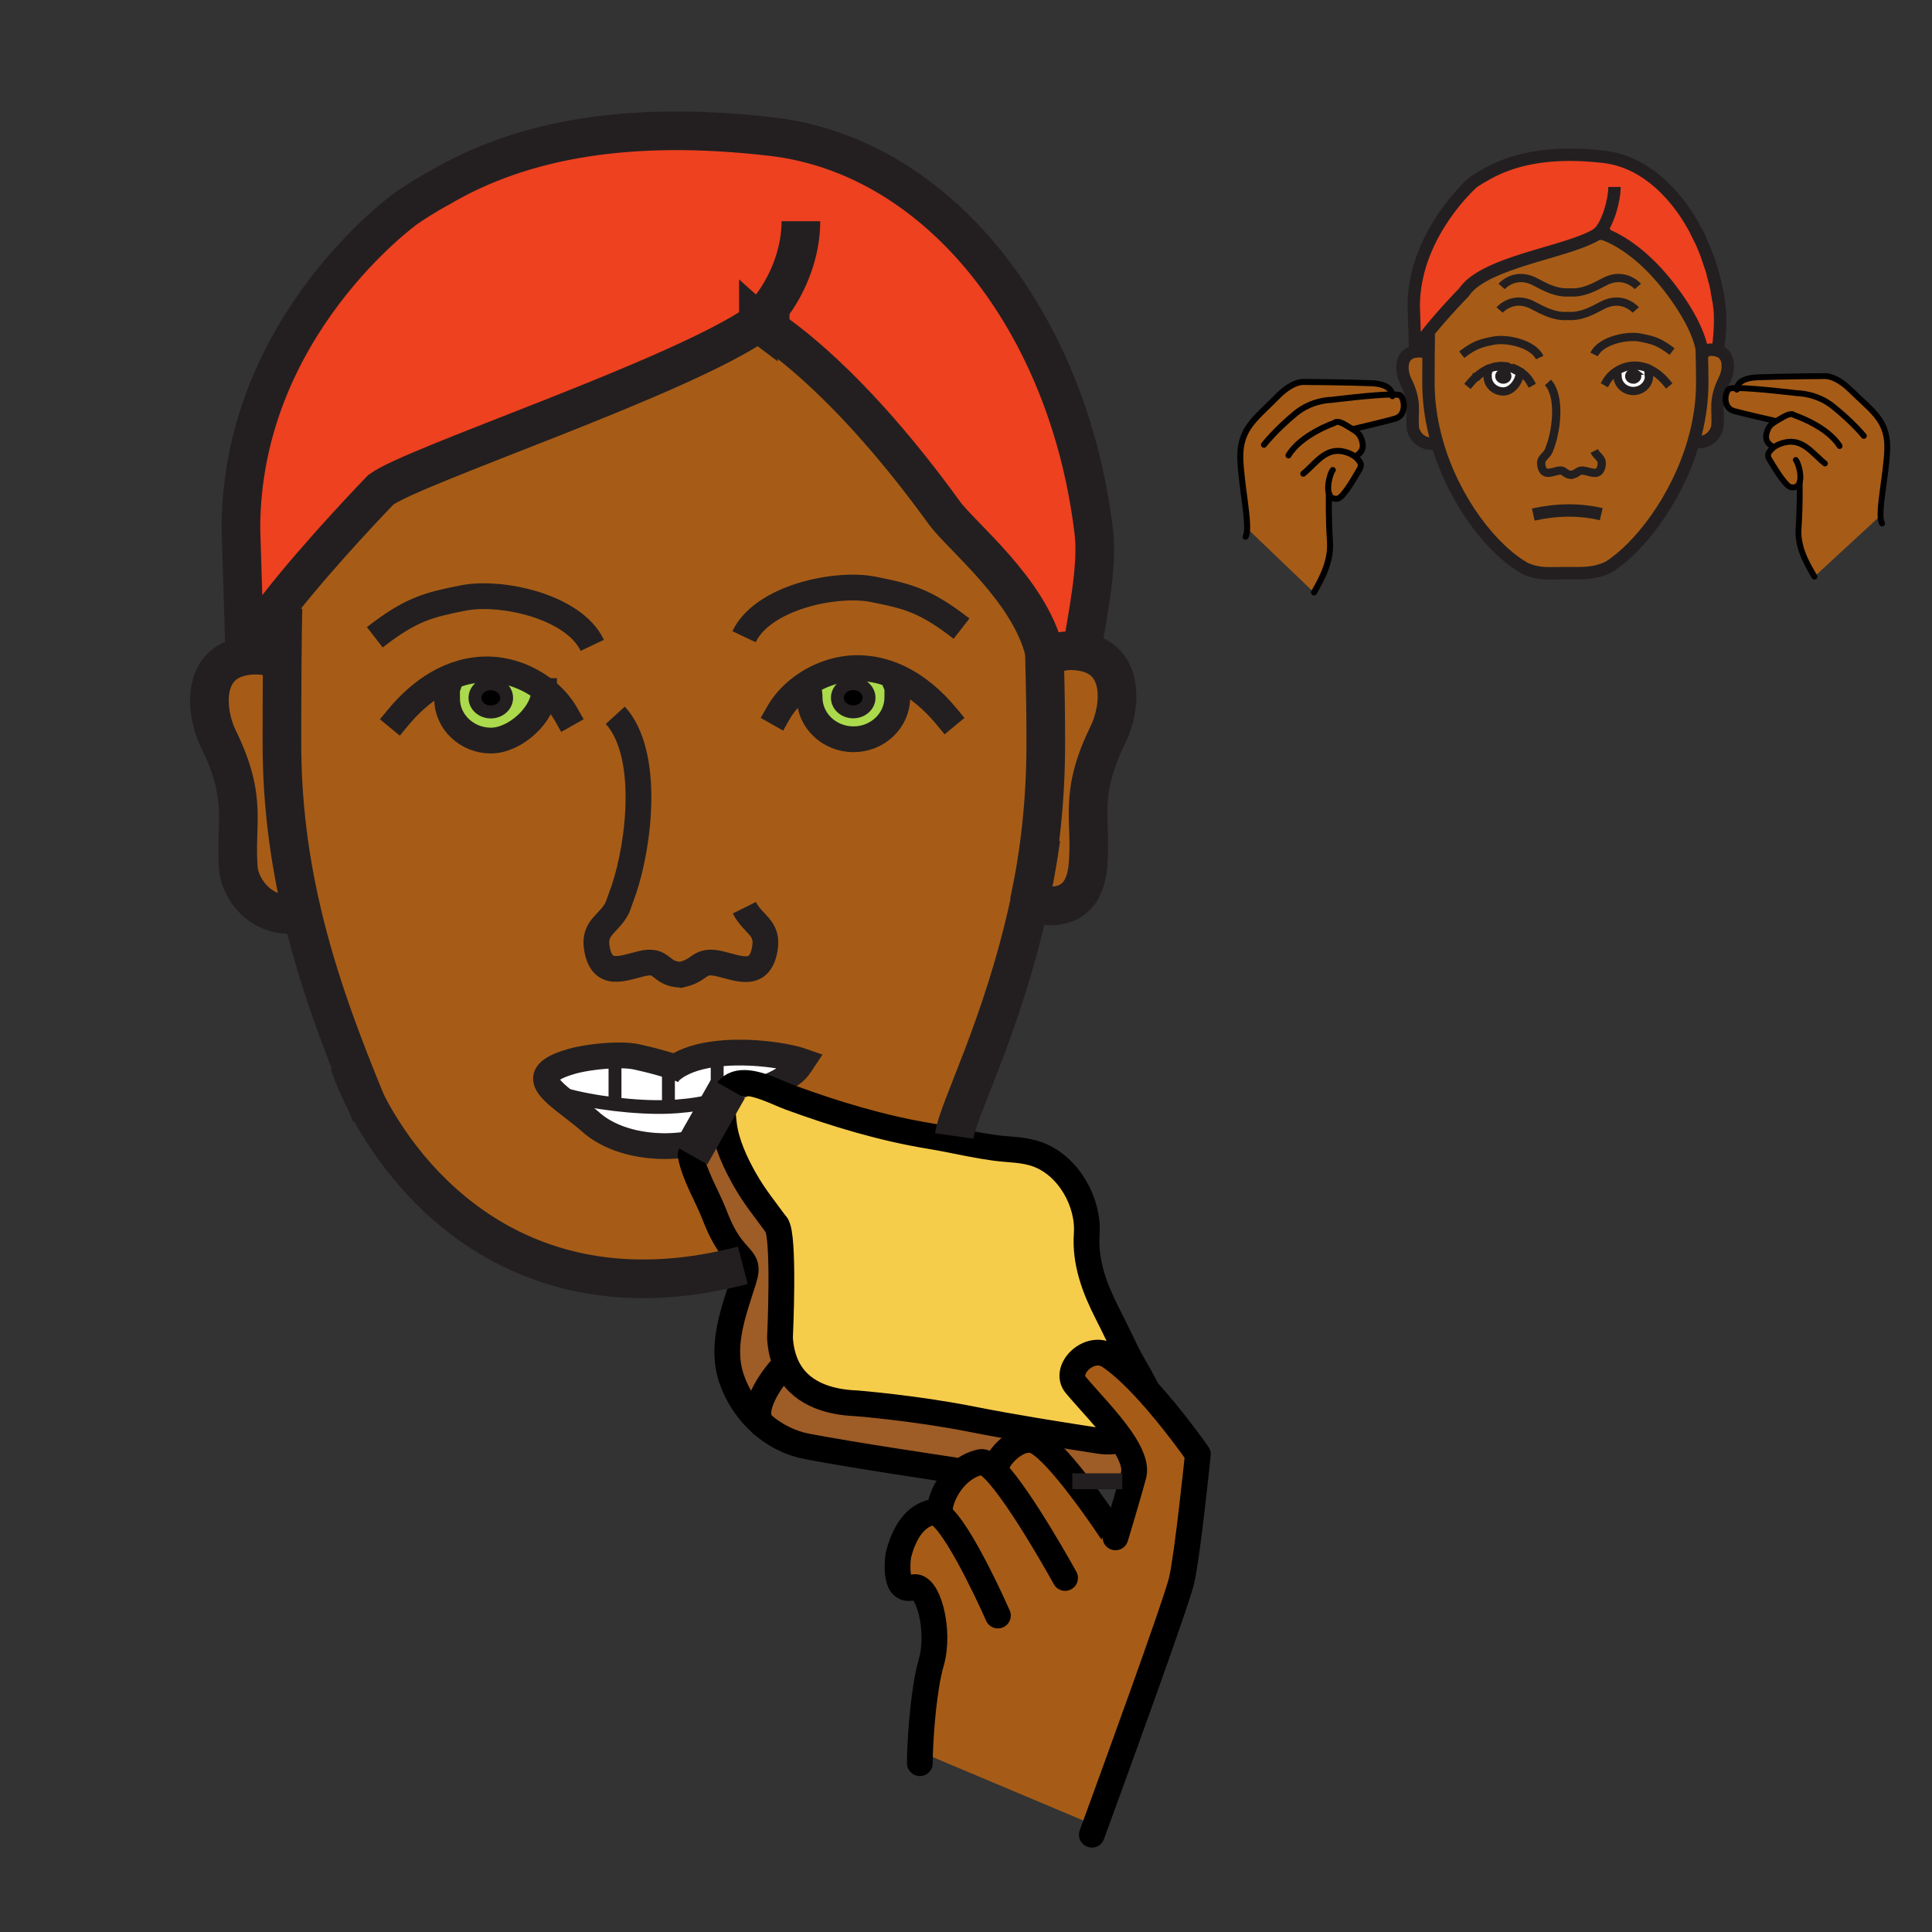 <?xml version="1.0"?><svg xmlns="http://www.w3.org/2000/svg" width="850.394" height="850.394" viewBox="0 0 850.394 850.394" overflow="visible"><rect x="0" y="0" width="850.394" height="850.394" fill="#333333" stroke="none"/><path d="M781.47 185.58l-.34-.39s-13.55-3.06-17.899-4.28c-5-1.39-4.131-8.15-2.19-9.7.36-.29 1.63-.4 3.47-.4.23-1.39 1.57-4.41 8.94-4.72 9.62-.42 29.79-.55 29.79-.55s4.63-.45 11.38 6.18c8.5 8.34 14.93 12.35 15.96 22.3.89 8.59-3.311 26.36-2.8 33.75l-1.011.08-28.13 25.94c-4.359-7.3-7.54-13.78-6.96-21.63.67-9.01.471-19.42.46-19.87-.5 1.48-1.6 2.45-3.689 2.21-2.351-.28-6.71-7.51-9.16-11.51-1.29-2.11-1.73-2.96.41-5.21.31-.32.649-.62 1.02-.9l-.18-.24s-4.03-1.57-3.01-5.72c.729-2.99 1.809-4.04 3.939-5.34zM756.07 154.33c5.819 1.76 4.87 8.99 3.029 12.71-4.72 9.59-2.56 13.12-3.159 20.44-.23 2.78-3.421 8.19-10.101 6.92l-.35-.1c2.38-8.24 3.779-16.93 3.779-25.76 0-4.87-.06-8.29-.21-14.04h.77c.13-.05.26-.09.39-.13 1.431-.44 3-.58 4.7-.31.21.04.4.08.59.12.202.04.382.09.562.15z" fill="#a65c17" class="aac-skin-fill"></path><path d="M749.03 153.45c-2.061-10.09-9.63-20.68-12.311-24.36-13.189-18.1-25.6-24.15-30.51-25.96-1.41-.53-2.2-.69-2.2-.69-.029.02-.05.03-.08.05-12.39 8.56-50.359 12.33-59.569 26.2 0 0-9.49 9.72-16.07 18.09-1.63 2.07-3.08 4.05-4.16 5.79-.2.31-.38.62-.55.91v.01c-.17.3-.33.58-.47.86-.08.14-.15.27-.21.4l-.601-19.32-.02-.62c0-31.82 26.14-54.59 26.14-54.59.28-.19.561-.37.82-.55.18-.11.35-.22.52-.33.17-.11.33-.21.49-.31.32-.21.61-.39.89-.55.141-.09.271-.17.4-.24.13-.08.25-.15.37-.22.99-.58 1.55-.87 1.55-.87 13.34-7.88 30.58-10.66 52.58-8.11 14.1 1.63 26.47 11.03 35.54 24.38.54.79 1.06 1.59 1.57 2.4.77 1.22 1.51 2.46 2.22 3.74.36.64.71 1.28 1.05 1.93.68 1.3 1.34 2.62 1.97 3.97.311.68.62 1.36.92 2.04.4.91.78 1.83 1.15 2.76.33.82.64 1.64.95 2.46.609 1.66 1.18 3.34 1.71 5.04.26.85.51 1.7.75 2.56.34 1.23.66 2.47.96 3.71.3 1.25.57 2.5.82 3.76.3 1.51.56 3.03.8 4.55.069.51.149 1.02.21 1.53.07.51.14 1.02.2 1.53.12.99.189 2.08.229 3.23.18 4.95-.3 11.14-1.02 15.7-.181-.06-.36-.11-.561-.15-.189-.05-.38-.09-.59-.12-1.7-.27-3.27-.13-4.7.31l-.39.12-.49.01h-.109c-.058-.35-.128-.7-.198-1.05z" fill="#ed4120" class="aac-hair-fill"></path><path d="M726.01 162.42v-.01c-.25-.11-.5-.23-.76-.33-.25-.1-.51-.2-.77-.29a14.81 14.81 0 0 0-5.261-.84c-3.01.06-6.1 1.2-8.55 3.04l1.25.59c.01.21.08.44.08.95 0 3.63 3.1 6.57 6.93 6.57 3.811 0 6.91-2.94 6.91-6.57v-.25c.01-.46.021-.8-.01-1.09 0-.1-.021-.19-.04-.28-.01-.08-.04-.17-.07-.26-.02-.05-.029-.09-.05-.14l.28-.89.061-.2zm-72.27.65l1.189.8c-.18.51-.12.97-.12 1.87 0 3.63 3.101 6.56 6.921 6.56 1.199 0 2.35-.45 3.369-1.18.2-.15.4-.31.591-.48.1-.08.189-.17.29-.26 1.76-1.68 2.96-4.2 2.96-6.35l.26-.39c-.73-.47-1.49-.89-2.28-1.24-.32-.14-.64-.26-.97-.38-.49-.18-.98-.33-1.49-.45-.33-.08-.67-.16-1-.22-.34-.06-.67-.1-1.01-.14a14.461 14.461 0 0 0-3.311.07c-.64.08-1.26.21-1.88.38-.149.04-.3.08-.46.13-.46.14-.899.3-1.34.47-.15.06-.29.13-.44.19-.289.12-.579.26-.859.4-.14.08-.28.15-.42.22zm37.93 45.94c-.09.02-.18.04-.27.05l.27-.02.29-.02h-.13c-.06 0-.11 0-.16-.01zm57.39-54.51c.15 5.75.21 9.17.21 14.04 0 8.83-1.399 17.52-3.779 25.76-7.36 25.52-24.061 46.84-37.38 55.28-6.54 3.14-11.53 2.69-19.101 2.69-7 0-11.479.69-17.62-2.01-14.38-8.01-31.34-29.44-38.79-55.33-2.43-8.43-3.85-17.33-3.85-26.39 0-3 0-8.26.05-13.34.021-2.85.061-5.64.11-7.94l-.62-.48c6.58-8.37 16.07-18.09 16.07-18.09 9.21-13.87 47.18-17.64 59.569-26.2.32.28 1.28.5 2.28.64 4.91 1.81 17.32 7.86 30.51 25.96 2.681 3.68 10.25 14.27 12.311 24.36l.03 1.05z" fill="#a65c17" class="aac-skin-fill"></path><path d="M726.01 162.41v.01c-.25-.12-.5-.23-.76-.34.26.1.51.22.76.33z" fill="#fff"></path><path d="M726.01 162.42l-.06.2-.29.89h.01c.021.05.03.09.05.14.03.09.061.18.07.26.02.09.03.18.04.28.03.29.02.63.01 1.09v.25c0 3.63-3.1 6.57-6.91 6.57-3.83 0-6.93-2.94-6.93-6.57 0-.51-.07-.74-.08-.95l-1.25-.59c2.45-1.84 5.54-2.98 8.55-3.04 1.851-.04 3.61.26 5.261.84.26.09.52.19.77.29.259.11.509.22.759.34zm-5.2 4.58c.36-.38.57-.87.57-1.41 0-.68-.35-1.3-.91-1.71-.12-.09-.25-.17-.39-.23a2.27 2.27 0 0 0-.57-.2c-.2-.05-.41-.07-.62-.07s-.43.02-.63.07c-.2.04-.38.11-.56.2-.141.06-.28.14-.4.23-.56.41-.91 1.03-.91 1.71 0 .54.21 1.03.57 1.41.05.05.1.11.16.16.46.4 1.08.65 1.77.65s1.311-.25 1.761-.65c.059-.05.109-.11.159-.16z" fill="#fff"></path><path fill="#a65c17" d="M725.95 162.62l-.28.89h-.01zM725.83 164.19c-.01-.1-.021-.19-.04-.28.02.09.04.18.04.28z" class="aac-skin-fill"></path><path d="M721.38 165.59c0 .54-.21 1.03-.57 1.41-.05.05-.1.11-.159.16-.45.4-1.07.65-1.761.65a2.69 2.69 0 0 1-1.77-.65c-.061-.05-.11-.11-.16-.16-.36-.38-.57-.87-.57-1.41 0-.68.351-1.3.91-1.71.12-.08.26-.16.4-.23a2.643 2.643 0 0 1 1.19-.27 2.73 2.73 0 0 1 1.19.27c.14.07.27.15.39.23.56.41.91 1.03.91 1.71z" fill="#231f20"></path><path d="M720.47 163.88c-.12-.08-.25-.16-.39-.23.14.06.27.14.39.23zM719.51 163.45c.2.04.391.11.57.2a2.75 2.75 0 0 0-.57-.2zM717.7 163.65c.18-.09.359-.16.56-.2-.2.05-.38.11-.56.2zM717.3 163.88c.12-.09.26-.17.4-.23-.14.07-.28.15-.4.23z" fill="#231f20"></path><path d="M669.2 163.64l-.26.39c0 2.15-1.2 4.67-2.96 6.35-.101.09-.19.18-.29.26-.19.17-.391.33-.591.48-1.02.73-2.17 1.18-3.369 1.18-3.82 0-6.921-2.93-6.921-6.56 0-.9-.06-1.36.12-1.87l-1.189-.8c.14-.07.279-.14.42-.22.28-.14.57-.27.859-.4.15-.06.29-.13.44-.19.44-.17.88-.33 1.34-.47.16-.05.311-.09.46-.13.62-.17 1.24-.3 1.88-.38a14.461 14.461 0 0 1 3.311-.07c.34.04.67.08 1.01.14.33.06.67.14 1 .22.51.12 1 .27 1.49.45.33.12.649.24.97.38.79.35 1.55.77 2.28 1.24zm-7.49 4.18c1.37 0 2.5-.99 2.5-2.21s-1.13-2.21-2.5-2.21c-1.38 0-2.5.99-2.5 2.21s1.12 2.21 2.5 2.21z" fill="#fff"></path><path d="M664.21 165.61c0 1.22-1.13 2.21-2.5 2.21-1.38 0-2.5-.99-2.5-2.21s1.12-2.21 2.5-2.21c1.37 0 2.5.99 2.5 2.21z" fill="#231f20"></path><path d="M655.02 162.45c-.289.13-.579.26-.859.4.279-.14.569-.28.859-.4zM632.6 194.93l-.619.17c-6.681 1.27-9.87-4.14-10.101-6.92-.6-7.32 1.57-10.85-3.16-20.45-.79-1.59-1.41-3.82-1.41-6 0-3.21 1.37-6.3 5.591-6.97h.01c1.85-.29 3.56-.11 5.08.43l.81.01c-.05 5.08-.05 10.34-.05 13.34-.001 9.06 1.419 17.96 3.849 26.39zM595.12 188.78c2.54 1.57 3.77 2.56 4.58 5.98 1.02 4.36-3.05 6.01-3.05 6.01l-.2.25c.38.29.74.6 1.05.95 2.17 2.35 1.72 3.24.41 5.46-2.47 4.2-6.88 11.8-9.25 12.09-2.12.25-3.24-.77-3.73-2.34-.01.34-.22 11.35.46 20.88.58 8.24-2.63 15.04-7.029 22.71l-28.44-27.24-1.02-.07c.51-7.76-3.74-26.42-2.841-35.45 1.051-10.44 7.551-14.66 16.131-23.41 6.829-6.96 11.51-6.49 11.51-6.49s20.39.14 30.12.58c7.439.33 8.8 3.49 9.029 4.95 1.86 0 3.15.13 3.521.43 1.96 1.62 2.83 8.71-2.22 10.18-4.391 1.29-18.101 4.5-18.101 4.5l-.93.03zM413.76 666.86l.01-.011c-.85-4.229 2.07-12.39 7.95-17.939 2.73-2.57 6.1-4.59 10.03-5.38 1.49-.3 3.7 1.25 6.3 3.97l.37-.35c-.84-4.221 8.29-14.511 15.771-13.271.14.021.279.05.42.08 4.31.97 11.71 9.12 18.72 18.04 9.17 11.68 17.66 24.69 17.66 24.69s3.91-12.891 6.79-23.131c.41-1.47.8-2.88 1.16-4.189 1.17-4.34-1.36-9.96-5.391-15.86-5.74-8.37-14.51-17.29-20.03-23.88-5.75-6.85 6.19-18.43 14.771-12.72 5.21 3.47 10.95 8.96 16.39 14.87 12.04 13.109 22.58 28.33 22.58 28.33s-4.5 44.069-7.149 55.51c-2.33 10.06-31.13 89.01-38.04 107.899l-76.85-32.35-.24-.01c.35-9.22 1.67-28.17 4.93-39.42 4.11-14.221-1.52-35.09-8.03-33.04-9.17 2.87-6.44-14.21-6.44-14.21 2.31-9.15 6.93-17.26 15.04-18.91.938-.188 2.048.282 3.278 1.282z" fill="#a65c17" class="aac-skin-fill"></path><path d="M504.75 611.71l-.07.07c-5.439-5.91-11.18-11.4-16.39-14.87-8.58-5.71-20.521 5.87-14.771 12.72 5.521 6.59 14.29 15.51 20.03 23.88l-.54.36c-2.84.72-6.01.88-9.37.32-4.67-.771-15.479-2.37-28.739-4.591-8.53-1.43-18.08-3.109-27.67-5.01-24.49-4.84-50.161-6.899-50.161-6.899-12.96-.48-25.48-4.66-30.95-16.73-1.53-3.38-2.52-7.37-2.8-12.08 0 0 2.15-45.49-1.61-49.75-5.02-6.85-9.58-12.37-13.86-19.899-4.18-7.32-8.24-16.15-9.21-24.461-.38-3.27-.95-7.89.09-11.649 4.33-1.34 9.05-3.15 14.69-5.561 1.48.4 2.98.91 4.44 1.46 3.68 1.391 7.16 3.04 9.74 3.99 19.72 7.24 40.87 13.65 61.66 17.03 2.38.39 4.76.83 7.13 1.28 7.12 1.38 14.22 2.93 21.39 3.91 6.66.92 13.02.59 19.42 3.079 13.35 5.19 22.1 20.98 21.14 34.841-.859 12.529 3.44 23.909 9.101 35.01 3.04 5.93 5.59 11.49 8.59 17.5 2.22 4.44 6.6 11.45 8.72 16.05z" fill="#f6cc4b"></path><path d="M493.55 633.51c4.03 5.9 6.561 11.521 5.391 15.86-.36 1.31-.75 2.72-1.16 4.189L494 652h-20.67c-7.01-8.92-14.41-17.07-18.72-18.04-.141-.03-.28-.06-.42-.08l.71-4.28c13.26 2.221 24.069 3.82 28.739 4.591 3.36.56 6.53.399 9.37-.32l.541-.361z" fill="#9e5c26"></path><path d="M459.98 288.03l1.899-.01c4.25-1.52 9.01-2.04 14.2-1.21 19.76 3.17 17.1 25.35 11.67 36.42-13.2 26.93-7.16 36.84-8.84 57.39-.641 7.81-3.73 21.09-22.34 17.53l-3.44-.77-.189-.04c4.81-21.88 7.369-45.34 7.369-69.9 0-13.66-.17-23.26-.579-39.41h.25z" fill="#a65c17" class="aac-skin-fill"></path><path d="M459.7 286.81c-6.811-27.36-36.5-50.67-44.11-61.18-41.06-56.71-72.14-78.01-79.75-82.71-1.19-.73-1.8-1.06-1.8-1.06-.07.05-.15.1-.22.15-34.57 24.16-151.33 62.66-166.16 73.53 0 0-26.49 27.32-44.85 50.82-6.6 8.44-12.14 16.39-15.04 22.4l-1.73-56.01c0-89.35 72.93-141.21 72.93-141.21 8.44-5.74 14.08-8.62 14.08-8.62 37.19-22.13 85.3-29.93 146.66-22.77 74.08 8.63 130.93 82.41 141.771 174.27 1.76 14.93-2.82 36.59-5.4 52.39-5.19-.83-9.95-.31-14.2 1.21l-1.899.01c-.092-.41-.182-.82-.282-1.22z" fill="#ed4120" class="aac-hair-fill"></path><path d="M299.61 429.03c-.23.05-.48.09-.73.13l1.65-.101c-.32.001-.63-.009-.92-.029zm-28.91 35.54c-6.85.18-14.56 1.31-19.16 2.64-14.69 4.25-12.94 8.92-6.06 14.95 3.96 3.47 9.62 7.399 14.82 11.95 11.46 10.02 31.36 12.449 46.76 8.689l-3.13 5.521c1.75 9.16 7.31 18.06 10.52 26.3 2.2 5.67 4.78 11.31 8.94 16.09 2.33 2.69 3.89 4.17 4.53 5.99l-.96.229c-91.53 23.94-143.9-29.22-165.61-71.21-10.65-25.939-21.21-53.43-28.35-83.69-5.44-23.07-8.9-47.77-8.9-74.59 0-8.42.01-23.19.13-37.45.07-7.99.17-15.81.32-22.28l-1.74-1.35c18.36-23.5 44.85-50.82 44.85-50.82 14.83-10.87 131.59-49.37 166.16-73.53.38.34 1.1.65 2.02.91 7.61 4.7 38.69 26 79.75 82.71 7.61 10.51 37.3 33.82 44.11 61.18.01.41.01.82.03 1.22.409 16.15.579 25.75.579 39.41 0 24.56-2.56 48.02-7.369 69.9l.189.04C441.42 451.47 421.71 488 420 500l-3.61 1.32c-2.37-.45-4.75-.891-7.13-1.28-20.79-3.38-41.94-9.79-61.66-17.03-2.58-.95-6.06-2.6-9.74-3.99l.03-.079c.94-.521 1.82-1.021 2.62-1.46 9.48-5.341 9.71-5.711 12.78-10.351-6.84-2.41-23.16-4.96-37.61-3.29-7.06.8-13.68 2.61-18.52 5.93-1.04-.329-2.01-.63-2.94-.92-6.48-1.97-10.31-2.8-13.81-3.6-2.56-.59-6-.77-9.71-.68zm-30.88-160.84c-6.97-5.48-15.86-8.88-24.55-9.08-8.28-.18-15.88 2.15-22.7 6.09l4.56 1.56c-.5 1.43-.34 2.71-.34 5.24 0 10.18 8.66 18.43 19.32 18.43s23.36-11.6 23.36-21.79l.35-.45zm155.6-5.54c-5.82-2.72-12.15-4.26-18.93-4.12-8.83.21-17.87 3.71-24.88 9.34l4.51.87c.03.6.24 1.24.24 2.68 0 10.18 8.63 18.44 19.31 18.44 10.64 0 19.29-8.26 19.29-18.44 0-2.78.19-4.06-.5-5.68l.96-3.09z" fill="#a65c17" class="aac-skin-fill"></path><path d="M454.9 629.6l-.71 4.28c-7.48-1.24-16.61 9.05-15.771 13.271l-.37.35c-2.6-2.72-4.81-4.27-6.3-3.97-3.93.79-7.3 2.81-10.03 5.38l-1.87-1.78c-7.15-1.09-42.96-6.37-64.58-10.46-7.55-1.439-14.36-4.97-19.96-9.9l-.01-.01c-5.82-7.38 6.98-23.05 9.39-25.27l1.43-.53c5.47 12.07 17.99 16.25 30.95 16.73 0 0 25.67 2.06 50.161 6.899 9.59 1.9 19.14 3.58 27.67 5.01z" fill="#9e5c26"></path><path d="M395.42 298.19l-.96 3.09c.69 1.62.5 2.9.5 5.68 0 10.18-8.65 18.44-19.29 18.44-10.68 0-19.31-8.26-19.31-18.44 0-1.44-.21-2.08-.24-2.68l-4.51-.87c7.01-5.63 16.05-9.13 24.88-9.34 6.78-.14 13.11 1.4 18.93 4.12zm-12.9 8.93c0-3.43-3.12-6.21-6.96-6.21-3.85 0-6.98 2.78-6.98 6.21 0 3.44 3.13 6.22 6.98 6.22 3.84 0 6.96-2.78 6.96-6.22z" fill="#abda4d"></path><path d="M375.56 300.91c3.84 0 6.96 2.78 6.96 6.21 0 3.44-3.12 6.22-6.96 6.22-3.85 0-6.98-2.78-6.98-6.22 0-3.43 3.13-6.21 6.98-6.21z"></path><path d="M318.12 483.31c-.82.261-1.64.5-2.44.721v-20.19c14.45-1.67 30.77.88 37.61 3.29-3.07 4.64-3.3 5.01-12.78 10.351l-1.14-2.54c-2.1.949-4.08 1.819-5.95 2.619-3.83-1.04-7.57-1.38-10.47.061-2.31 1.149-3.58 3.16-4.22 5.5-.2.068-.41.128-.61.188z" fill="#fff"></path><path d="M307.06 502.8l11.06-19.49c.2-.06.41-.119.61-.189-1.04 3.76-.47 8.38-.09 11.649.97 8.311 5.03 17.141 9.21 24.461 4.28 7.529 8.84 13.05 13.86 19.899 3.76 4.26 1.61 49.75 1.61 49.75.28 4.71 1.27 8.7 2.8 12.08l-1.43.53c-2.41 2.22-15.21 17.89-9.39 25.27-5.88-5.16-10.42-11.859-13.08-19.27-5.29-14.721.48-29.46 5.06-43.94 1.04-3.3 1.21-5.21.64-6.85-.64-1.82-2.2-3.3-4.53-5.99-4.16-4.78-6.74-10.42-8.94-16.09-3.21-8.24-8.77-17.14-10.52-26.3l3.13-5.52z" fill="#9e5c26"></path><path d="M322.95 477.62c2.9-1.44 6.64-1.101 10.47-.061-5.64 2.41-10.36 4.221-14.69 5.561.64-2.34 1.91-4.35 4.22-5.5zM315.68 484.03c.8-.221 1.62-.46 2.44-.721l-11.06 19.49c-15.4 3.76-35.3 1.33-46.76-8.689-5.2-4.551-10.86-8.48-14.82-11.95l2.39-.49c6.39 1.87 14.48 3.38 22.73 4.36 8.24.979 16.63 1.439 23.62 1.18 1.28-.04 2.51-.11 3.69-.21 6.49-.51 11.88-1.34 17.77-2.97z" fill="#fff"></path><path d="M297.16 469.77c4.84-3.319 11.46-5.13 18.52-5.93v20.19c-5.89 1.63-11.28 2.46-17.77 2.97-1.18.1-2.41.17-3.69.21V472.18c.89-.88 1.87-1.69 2.94-2.41zM294.22 485.24v1.97c-6.99.26-15.38-.2-23.62-1.18l.1-.79v-20.67c3.71-.09 7.15.09 9.71.68 3.5.8 7.33 1.63 13.81 3.6v16.39z" fill="#fff"></path><path d="M270.7 464.57v20.67l-.1.79c-8.25-.98-16.34-2.49-22.73-4.36l-2.39.49c-6.88-6.03-8.63-10.7 6.06-14.95 4.6-1.33 12.31-2.46 19.16-2.64z" fill="#fff"></path><path d="M239.82 303.73l-.35.45c0 10.19-12.7 21.79-23.36 21.79s-19.32-8.25-19.32-18.43c0-2.53-.16-3.81.34-5.24l-4.56-1.56c6.82-3.94 14.42-6.27 22.7-6.09 8.69.2 17.58 3.6 24.55 9.08zM223 307.17c0-3.43-3.12-6.21-6.97-6.21-3.84 0-6.96 2.78-6.96 6.21 0 3.44 3.12 6.22 6.96 6.22 3.85 0 6.97-2.78 6.97-6.22z" fill="#abda4d"></path><path d="M216.03 300.96c3.85 0 6.97 2.78 6.97 6.21 0 3.44-3.12 6.22-6.97 6.22-3.84 0-6.96-2.78-6.96-6.22 0-3.43 3.12-6.21 6.96-6.21z"></path><path d="M133 402.03c-18.53 3.49-27.41-11.65-28.05-19.45-1.68-20.55 4.36-30.46-8.84-57.4-5.43-11.06-8.09-33.24 11.66-36.42 5.2-.83 9.96-.3 14.2 1.22l2.26.01c-.12 14.26-.13 29.03-.13 37.45 0 26.82 3.46 51.52 8.9 74.59z" fill="#a65c17" class="aac-skin-fill"></path><g fill="none"><path d="M175.22 315.83c4.95-5.99 10.78-11.29 17.35-15.09 6.82-3.94 14.42-6.27 22.7-6.09 8.69.2 17.58 3.6 24.55 9.08 3.81 3 7.05 6.64 9.35 10.71" stroke="#231f20" stroke-width="11.341" stroke-linecap="square" stroke-miterlimit="10"></path><path d="M239.47 304.18c0 10.19-12.7 21.79-23.36 21.79s-19.32-8.25-19.32-18.43c0-2.53-.16-3.81.34-5.24M416.54 315.24c-5.88-7.11-13-13.24-21.12-17.05-5.82-2.72-12.15-4.26-18.93-4.12-8.83.21-17.87 3.71-24.88 9.34-3.67 2.95-6.79 6.49-9.03 10.45" stroke="#231f20" stroke-width="11.341" stroke-linecap="square" stroke-miterlimit="10"></path><path d="M356.12 304.28c.03.6.24 1.24.24 2.68 0 10.18 8.63 18.44 19.31 18.44 10.64 0 19.29-8.26 19.29-18.44 0-2.78.19-4.06-.5-5.68" stroke="#231f20" stroke-width="11.341" stroke-linecap="square" stroke-miterlimit="10"></path><path d="M121.97 289.98c-4.24-1.52-9-2.05-14.2-1.22-19.75 3.18-17.09 25.36-11.66 36.42 13.2 26.94 7.16 36.85 8.84 57.4.64 7.8 9.52 22.94 28.05 19.45.03 0 .07 0 .1-.01M461.88 288.02c4.25-1.52 9.01-2.04 14.2-1.21 19.76 3.17 17.1 25.35 11.67 36.42-13.2 26.93-7.16 36.84-8.84 57.39-.641 7.81-3.73 21.09-22.34 17.53" stroke="#231f20" stroke-width="17.012"></path><path d="M163.32 490.5c-.66-1.59-1.31-3.18-1.97-4.78-10.65-25.939-21.21-53.43-28.35-83.69-5.44-23.07-8.9-47.77-8.9-74.59 0-8.42.01-23.19.13-37.45.07-7.99.17-15.81.32-22.28M459.64 284.71c.021.71.03 1.41.061 2.1.01.41.01.82.03 1.22.409 16.15.579 25.75.579 39.41 0 24.56-2.56 48.02-7.369 69.9" stroke="#231f20" stroke-width="17.012"></path><path d="M299.61 429.03c9.21-1.7 7.57-7.15 17.43-4.76 8.52 2.07 17.56 6.31 19.67-7.01 1.47-9.15-5.42-10.36-9.08-17.72M299.61 429.03c.29.02.6.029.92.029l-1.65.101c.25-.04.5-.08.73-.13zM270.83 314.83c15.27 16.76 10.65 56.14 3.81 76.63l-2.87 7.99c-3.66 7.35-10.54 8.55-9.08 17.72 2.11 13.311 11.15 9.061 19.66 7.01 9.82-2.38 7.6 4.459 17.26 4.85" stroke="#231f20" stroke-width="11.341"></path><path d="M223 307.17c0 3.44-3.12 6.22-6.97 6.22-3.84 0-6.96-2.78-6.96-6.22 0-3.43 3.12-6.21 6.96-6.21 3.85 0 6.97 2.78 6.97 6.21zM382.52 307.12c0 3.44-3.12 6.22-6.96 6.22-3.85 0-6.98-2.78-6.98-6.22 0-3.43 3.13-6.21 6.98-6.21 3.84 0 6.96 2.78 6.96 6.21z" stroke="#231f20" stroke-width="5.671"></path><path d="M260.7 284.06c-8.24-17.35-40.47-24.11-56.79-20.85-15.34 3.05-22.94 4.89-38.94 17.3M327.5 280.26c8.24-17.34 40.48-24.11 56.79-20.86 15.36 3.06 22.96 4.9 38.94 17.3" stroke="#231f20" stroke-width="11.341"></path><path d="M476.08 286.81c2.58-15.8 7.16-37.46 5.4-52.39-10.84-91.86-67.69-165.64-141.77-174.27-61.36-7.16-109.47.64-146.66 22.77 0 0-5.64 2.88-14.08 8.62 0 0-72.93 51.86-72.93 141.21l1.73 56.01c2.9-6.01 8.44-13.96 15.04-22.4 18.36-23.5 44.85-50.82 44.85-50.82 14.83-10.87 131.59-49.37 166.16-73.53.07-.05.15-.1.22-.15 0 0 .61.33 1.8 1.06 7.61 4.7 38.69 26 79.75 82.71 7.61 10.51 37.3 33.82 44.11 61.18.1.4.189.81.28 1.22.56 2.48.92 5 1.06 7.54" stroke="#231f20" stroke-width="17.012"></path><path d="M347.53 144.44c-1.72.01-8.17-.49-11.69-1.52-.92-.26-1.64-.57-2.02-.91a.844.844 0 0 1-.28-.36c10.61-10.33 18.98-27.19 18.98-44.28" stroke="#231f20" stroke-width="17.012"></path><path d="M337.89 478.94c.94-.521 1.82-1.021 2.62-1.46 9.48-5.341 9.71-5.711 12.78-10.351-6.84-2.41-23.16-4.96-37.61-3.29-7.06.8-13.68 2.61-18.52 5.93-1.07.721-2.05 1.53-2.94 2.41" stroke="#231f20" stroke-width="11.341"></path><path d="M300.44 470.85c-1.15-.39-2.26-.739-3.28-1.08-1.04-.329-2.01-.63-2.94-.92-6.48-1.97-10.31-2.8-13.81-3.6-2.56-.59-6-.77-9.71-.68-6.85.18-14.56 1.31-19.16 2.64-14.69 4.25-12.94 8.92-6.06 14.95 3.96 3.47 9.62 7.399 14.82 11.95 11.46 10.02 31.36 12.449 46.76 8.689a45.76 45.76 0 0 0 4.41-1.28" stroke="#231f20" stroke-width="11.341"></path><path d="M247.87 481.67c6.39 1.87 14.48 3.38 22.73 4.36 8.24.979 16.63 1.439 23.62 1.18 1.28-.04 2.51-.11 3.69-.21 6.49-.51 11.88-1.34 17.77-2.97.8-.221 1.62-.46 2.44-.721.2-.06.41-.119.61-.189 4.33-1.34 9.05-3.15 14.69-5.561 1.87-.8 3.85-1.67 5.95-2.619.49-.221 1-.44 1.51-.681" stroke="#231f20" stroke-width="6.024"></path><path stroke="#231f20" stroke-width="5.671" d="M294.22 463.81v21.43M270.7 463.81V485.24M315.68 463.81V485.24"></path><path d="M335.31 626.77c5.6 4.931 12.41 8.461 19.96 9.9 21.62 4.09 57.43 9.37 64.58 10.46M322.22 607.49c2.66 7.41 7.2 14.109 13.08 19.27M303.93 508.32c1.75 9.16 7.31 18.06 10.52 26.3 2.2 5.67 4.78 11.31 8.94 16.09 2.33 2.69 3.89 4.17 4.53 5.99.57 1.64.4 3.55-.64 6.85-4.58 14.48-10.35 29.22-5.06 43.94M504.75 611.71c-2.12-4.6-6.5-11.61-8.72-16.05-3-6.01-5.55-11.57-8.59-17.5-5.66-11.101-9.96-22.48-9.101-35.01.96-13.86-7.79-29.65-21.14-34.841-6.4-2.489-12.76-2.159-19.42-3.079-7.17-.98-14.271-2.53-21.39-3.91-2.37-.45-4.75-.891-7.13-1.28-20.79-3.38-41.94-9.79-61.66-17.03-2.58-.95-6.06-2.6-9.74-3.99-1.46-.55-2.96-1.06-4.44-1.46-3.83-1.04-7.57-1.38-10.47.061-2.31 1.149-3.58 3.16-4.22 5.5-1.04 3.76-.47 8.38-.09 11.649.97 8.311 5.03 17.141 9.21 24.461 4.28 7.529 8.84 13.05 13.86 19.899" stroke="#000" stroke-width="11.341" stroke-linecap="round" stroke-linejoin="round"></path><path d="M341.71 539.13c3.76 4.26 1.61 49.75 1.61 49.75.28 4.71 1.27 8.7 2.8 12.08 5.47 12.07 17.99 16.25 30.95 16.73 0 0 25.67 2.06 50.161 6.899 9.59 1.9 19.14 3.58 27.67 5.01 13.26 2.221 24.069 3.82 28.739 4.591 3.36.56 6.53.399 9.37-.32M344.69 601.49c-2.41 2.22-15.21 17.89-9.39 25.27l.01.01" stroke="#000" stroke-width="11.341" stroke-linecap="round" stroke-linejoin="round"></path><path d="M480.59 807.57s.54-1.46 1.48-4.051c6.91-18.89 35.71-97.84 38.04-107.899 2.649-11.44 7.149-55.51 7.149-55.51s-10.54-15.221-22.58-28.33c-5.439-5.91-11.18-11.4-16.39-14.87-8.58-5.71-20.521 5.87-14.771 12.72 5.521 6.59 14.29 15.51 20.03 23.88 4.03 5.9 6.561 11.521 5.391 15.86-.36 1.31-.75 2.72-1.16 4.189-2.88 10.24-6.79 23.131-6.79 23.131S482.5 663.68 473.33 652c-7.01-8.92-14.41-17.07-18.72-18.04-.141-.03-.28-.06-.42-.08-7.48-1.24-16.61 9.05-15.771 13.271" stroke="#000" stroke-width="11.341" stroke-linecap="round" stroke-linejoin="round"></path><path d="M468.81 694.56s-19.26-35.02-30.76-47.06c-2.6-2.72-4.81-4.27-6.3-3.97-3.93.79-7.3 2.81-10.03 5.38-5.88 5.55-8.8 13.71-7.95 17.939M439.24 711.1s-16.14-36.81-25.48-44.239c-1.23-1-2.34-1.471-3.28-1.28-8.11 1.65-12.73 9.76-15.04 18.91 0 0-2.73 17.08 6.44 14.21 6.51-2.05 12.14 18.819 8.03 33.04-3.26 11.25-4.58 30.2-4.93 39.42-.09 2.43-.12 4.189-.09 4.939" stroke="#000" stroke-width="11.341" stroke-linecap="round" stroke-linejoin="round"></path><path d="M458.19 368.99c-1.391 9.93-3.11 19.4-5.061 28.39C441.42 451.47 421.71 488 420 500M153.6 467.82c1.91 5.51 4.48 11.58 7.75 17.899 21.71 41.99 74.08 95.15 165.61 71.21M303.93 508.32l3.13-5.52 11.06-19.49 2.36-4.15" stroke="#231f20" stroke-width="17.012"></path><path stroke="#231f20" stroke-width="7" d="M472 652h22"></path><path d="M755.51 154.18c-.189-.04-.38-.08-.59-.12M755.65 127.79c.3 1.51.56 3.03.8 4.55M753.87 120.32c.34 1.23.66 2.47.96 3.71M751.41 112.72c.609 1.66 1.18 3.34 1.71 5.04M746.42 101.49c.68 1.3 1.34 2.62 1.97 3.97M623.11 154.35c-.07.14-.141.28-.2.41M624.13 152.57c-.189.31-.38.62-.55.91" stroke="#231f20" stroke-width="5.457"></path><path d="M725.72 163.65c.03.09.061.18.07.26.02.09.04.18.04.28" stroke="#231f20" stroke-width="3.638" stroke-linecap="square" stroke-miterlimit="10"></path><path d="M718.26 163.45c-.2.05-.38.11-.56.2-.141.07-.28.15-.4.23M720.47 163.88c-.12-.08-.25-.16-.39-.23a2.75 2.75 0 0 0-.57-.2" stroke="#231f20" stroke-width="2.152"></path><path d="M666.92 162.4c.79.35 1.55.77 2.28 1.24 1.81 1.19 3.359 2.75 4.38 4.56M659.14 161.28a14.461 14.461 0 0 1 3.311-.07M647.07 168.69c1.89-2.26 4.13-4.25 6.67-5.62.14-.07.279-.14.42-.22" stroke="#231f20" stroke-width="3.638" stroke-linecap="square" stroke-miterlimit="10"></path><path d="M668.94 164.03c0 2.15-1.2 4.67-2.96 6.35-.101.09-.19.18-.29.26-.19.17-.391.33-.591.48-1.02.73-2.17 1.18-3.369 1.18-3.82 0-6.921-2.93-6.921-6.56 0-.9-.06-1.36.12-1.87M724.48 161.79a14.81 14.81 0 0 0-5.261-.84c-3.01.06-6.1 1.2-8.55 3.04-1.479 1.11-2.729 2.47-3.6 4M733.58 168.49c-2.11-2.54-4.66-4.72-7.57-6.07M725.72 163.65c-.02-.05-.029-.09-.05-.14h-.01" stroke="#231f20" stroke-width="3.638" stroke-linecap="square" stroke-miterlimit="10"></path><path d="M711.92 164.58c.01.21.08.44.08.95 0 3.63 3.1 6.57 6.93 6.57 3.811 0 6.91-2.94 6.91-6.57v-.25c.01-.46.021-.8-.01-1.09-.01-.1-.021-.19-.04-.28" stroke="#231f20" stroke-width="3.638" stroke-linecap="square" stroke-miterlimit="10"></path><path d="M627.99 155.19c-1.521-.54-3.23-.72-5.08-.43h-.01c-4.221.67-5.591 3.76-5.591 6.97 0 2.18.62 4.41 1.41 6 4.73 9.6 2.561 13.13 3.16 20.45.23 2.78 3.42 8.19 10.101 6.92M749.83 154.49l.39-.12c1.431-.44 3-.58 4.7-.31.21.03.4.07.59.12.2.04.38.09.561.15 5.819 1.76 4.87 8.99 3.029 12.71-4.72 9.59-2.56 13.12-3.159 20.44-.23 2.78-3.421 8.19-10.101 6.92M674.89 226.49c10.73-2.36 20.641-2.36 29.92-.17" stroke="#231f20" stroke-width="5.457"></path><path d="M749.03 153.32v.13l.029 1.05c.15 5.75.21 9.17.21 14.04 0 8.83-1.399 17.52-3.779 25.76-7.36 25.52-24.061 46.84-37.38 55.28-6.54 3.14-11.53 2.69-19.101 2.69-7 0-11.479.69-17.62-2.01-14.38-8.01-31.34-29.44-38.79-55.33-2.43-8.43-3.85-17.33-3.85-26.39 0-3 0-8.26.05-13.34.021-2.85.061-5.64.11-7.94" stroke="#231f20" stroke-width="5.457"></path><path d="M691.67 209.01c3.29-.6 2.71-2.54 6.24-1.69 3.05.73 6.3 2.25 7.05-2.5.53-3.26-1.94-3.69-3.25-6.31M691.67 209.01c.05.01.1.01.16.01h.16-.03l-.29.02-.27.02c.09-.01.18-.03.27-.05z" stroke="#231f20" stroke-width="3.638"></path><path d="M681.35 168.33c5.471 5.98 3.811 20 1.36 27.3l-1.03 2.84c-1.31 2.62-3.779 3.05-3.25 6.32.761 4.74 4 3.23 7.051 2.5 3.52-.86 2.72 1.58 6.189 1.72" stroke="#231f20" stroke-width="3.638"></path><path d="M664.21 165.61c0 1.22-1.13 2.21-2.5 2.21-1.38 0-2.5-.99-2.5-2.21s1.12-2.21 2.5-2.21c1.37 0 2.5.99 2.5 2.21zM720.47 163.88c.561.41.91 1.03.91 1.71 0 .54-.21 1.03-.57 1.41-.05.05-.1.11-.159.16-.45.4-1.07.65-1.761.65a2.69 2.69 0 0 1-1.77-.65c-.061-.05-.11-.11-.16-.16-.36-.38-.57-.87-.57-1.41 0-.68.351-1.3.91-1.71.12-.09.26-.17.4-.23.18-.09.359-.16.56-.2.2-.05.42-.07.63-.07s.42.02.62.07c.2.04.391.11.57.2.14.06.27.14.39.23z" stroke="#231f20" stroke-width="2.152"></path><path d="M677.72 157.38c-2.96-6.18-14.51-8.59-20.359-7.43-5.5 1.08-8.221 1.75-13.96 6.16M701.66 156.03c2.95-6.19 14.51-8.6 20.359-7.43 5.5 1.09 8.23 1.74 13.961 6.16" stroke="#231f20" stroke-width="3.638"></path><path d="M756.01 154.71c.021-.13.04-.26.061-.38.72-4.56 1.199-10.75 1.02-15.7-.04-1.15-.109-2.24-.229-3.23-.061-.51-.13-1.02-.2-1.53-.061-.51-.141-1.02-.21-1.53-.23-1.52-.5-3.04-.8-4.55-.25-1.26-.521-2.51-.82-3.76-.29-1.24-.61-2.48-.96-3.71-.24-.86-.49-1.71-.75-2.56-.53-1.7-1.101-3.38-1.71-5.04-.311-.82-.62-1.64-.95-2.46-.37-.93-.75-1.85-1.15-2.76-.3-.68-.609-1.36-.92-2.04a85.19 85.19 0 0 0-1.97-3.97c-.34-.65-.689-1.29-1.05-1.93-.71-1.28-1.45-2.52-2.22-3.74-.511-.81-1.03-1.61-1.57-2.4-9.07-13.35-21.44-22.75-35.54-24.38-22-2.55-39.24.23-52.58 8.11 0 0-.56.29-1.55.87-.12.07-.24.14-.37.22-.13.07-.26.15-.4.24-.279.16-.569.34-.89.55-.16.1-.32.2-.49.31-.17.11-.34.22-.52.33-.26.18-.54.36-.82.55 0 0-26.14 22.77-26.14 54.59l.02.62.601 19.33v-.01c.06-.13.13-.26.21-.4.14-.28.3-.56.47-.86v-.01c.17-.29.35-.6.55-.91 1.08-1.74 2.53-3.72 4.16-5.79 6.58-8.37 16.07-18.09 16.07-18.09 9.21-13.87 47.18-17.64 59.569-26.2.03-.02.051-.03.08-.05 0 0 .79.16 2.2.69 4.91 1.81 17.32 7.86 30.51 25.96 2.681 3.68 10.25 14.27 12.311 24.36.069.35.14.7.2 1.05.149.91.25 1.8.3 2.68" stroke="#231f20" stroke-width="5.457"></path><path d="M708.84 103.36c-.399 0-1.54-.08-2.63-.23-1-.14-1.96-.36-2.28-.64-.05-.04-.09-.08-.1-.12 3.8-3.69 6.8-13.98 6.8-20.07" stroke="#231f20" stroke-width="5.457"></path><path d="M720.01 136.45s-5.83-6.71-14.609-2.09c-4.771 2.51-9.41 5.02-14.92 4.72h-.881c-5.51.3-10.14-2.21-14.93-4.72-8.77-4.62-14.61 2.09-14.61 2.09M720.92 126.08s-5.84-6.71-14.62-2.09c-4.77 2.51-9.41 5.02-14.91 4.72h-.89c-5.51.3-10.15-2.21-14.92-4.72-8.78-4.62-14.62 2.09-14.62 2.09" stroke="#231f20" stroke-width="3.638"></path><path d="M781.13 185.19s-13.55-3.06-17.899-4.28c-5-1.39-4.131-8.15-2.19-9.7.36-.29 1.63-.4 3.47-.4 8.021.01 26.74 2.28 26.74 2.28.23 0 8.38.04 15.53 5.75 8.85 7.09 13.62 13.03 13.62 13.03" stroke="#000" stroke-width="2.58" stroke-linecap="round" stroke-linejoin="round"></path><path d="M780.54 196.64s-4.03-1.57-3.01-5.72c.729-2.99 1.81-4.04 3.939-5.34.84-.51 1.83-1.07 3.021-1.79 4.26-2.57 5.149-1.1 5.149-1.1s14.681 4.84 20.08 13.64" stroke="#000" stroke-width="2.58" stroke-linecap="round" stroke-linejoin="round"></path><path d="M779.7 197.78c.31-.32.649-.62 1.02-.9 1.28-.94 2.851-1.61 4.391-2.02 8.34-2.21 12.52 4.66 18.17 9.14" stroke="#000" stroke-width="2.58" stroke-linecap="round" stroke-linejoin="round"></path><path d="M792.14 212.29c-.5 1.48-1.6 2.45-3.689 2.21-2.351-.28-6.71-7.51-9.16-11.51-1.29-2.11-1.73-2.96.41-5.21M790.44 202.47c.97 1.03 2.75 6.6 1.699 9.8M764.48 171.52s-.03-.28.029-.71c.23-1.39 1.57-4.41 8.94-4.72 9.62-.42 29.79-.55 29.79-.55s4.63-.45 11.38 6.18c8.5 8.34 14.93 12.35 15.96 22.3.89 8.59-3.311 26.36-2.8 33.75.08 1.16.279 2.06.63 2.64" stroke="#000" stroke-width="2.58" stroke-linecap="round" stroke-linejoin="round"></path><path d="M792.14 212.27v.02c.011.45.21 10.86-.46 19.87-.58 7.85 2.601 14.33 6.96 21.63" stroke="#000" stroke-width="2.58" stroke-linecap="round" stroke-linejoin="round"></path><path d="M596.05 188.75s13.71-3.21 18.101-4.5c5.05-1.47 4.18-8.56 2.22-10.18-.37-.3-1.66-.43-3.521-.43-8.109.02-27.02 2.4-27.02 2.4-.22 0-8.48.04-15.7 6.04-8.96 7.44-13.78 13.68-13.78 13.68" stroke="#000" stroke-width="2.658" stroke-linecap="round" stroke-linejoin="round"></path><path d="M596.65 200.77s4.069-1.65 3.05-6.01c-.811-3.42-2.04-4.41-4.58-5.98-.71-.43-1.53-.92-2.47-1.51-4.301-2.69-5.2-1.15-5.2-1.15s-14.84 5.08-20.3 14.32" stroke="#000" stroke-width="2.658" stroke-linecap="round" stroke-linejoin="round"></path><path d="M597.5 201.97c-.31-.35-.67-.66-1.05-.95-1.28-1-2.87-1.69-4.41-2.12-8.44-2.32-12.66 4.89-18.38 9.6M584.93 217.18c.49 1.57 1.61 2.59 3.73 2.34 2.37-.29 6.78-7.89 9.25-12.09 1.31-2.22 1.76-3.11-.41-5.46M586.64 206.89c-.97 1.07-2.77 6.92-1.71 10.29" stroke="#000" stroke-width="2.658" stroke-linecap="round" stroke-linejoin="round"></path><path d="M612.88 174.39s.04-.29-.03-.75c-.229-1.46-1.59-4.62-9.029-4.95-9.73-.44-30.12-.58-30.12-.58s-4.681-.47-11.51 6.49c-8.58 8.75-15.08 12.97-16.131 23.41-.899 9.03 3.351 27.69 2.841 35.45-.091 1.21-.29 2.16-.641 2.76M584.93 217.18c-.01.34-.22 11.35.46 20.88.58 8.24-2.63 15.04-7.029 22.71" stroke="#000" stroke-width="2.658" stroke-linecap="round" stroke-linejoin="round"></path></g><path fill="none" d="M0 0h850.394v850.394H0z"></path><path d="M650 166c0 .017 8-9.333 18.94-1.97" fill="none" stroke="#231f20" stroke-width="3.638" stroke-linecap="square" stroke-miterlimit="10"></path></svg>
